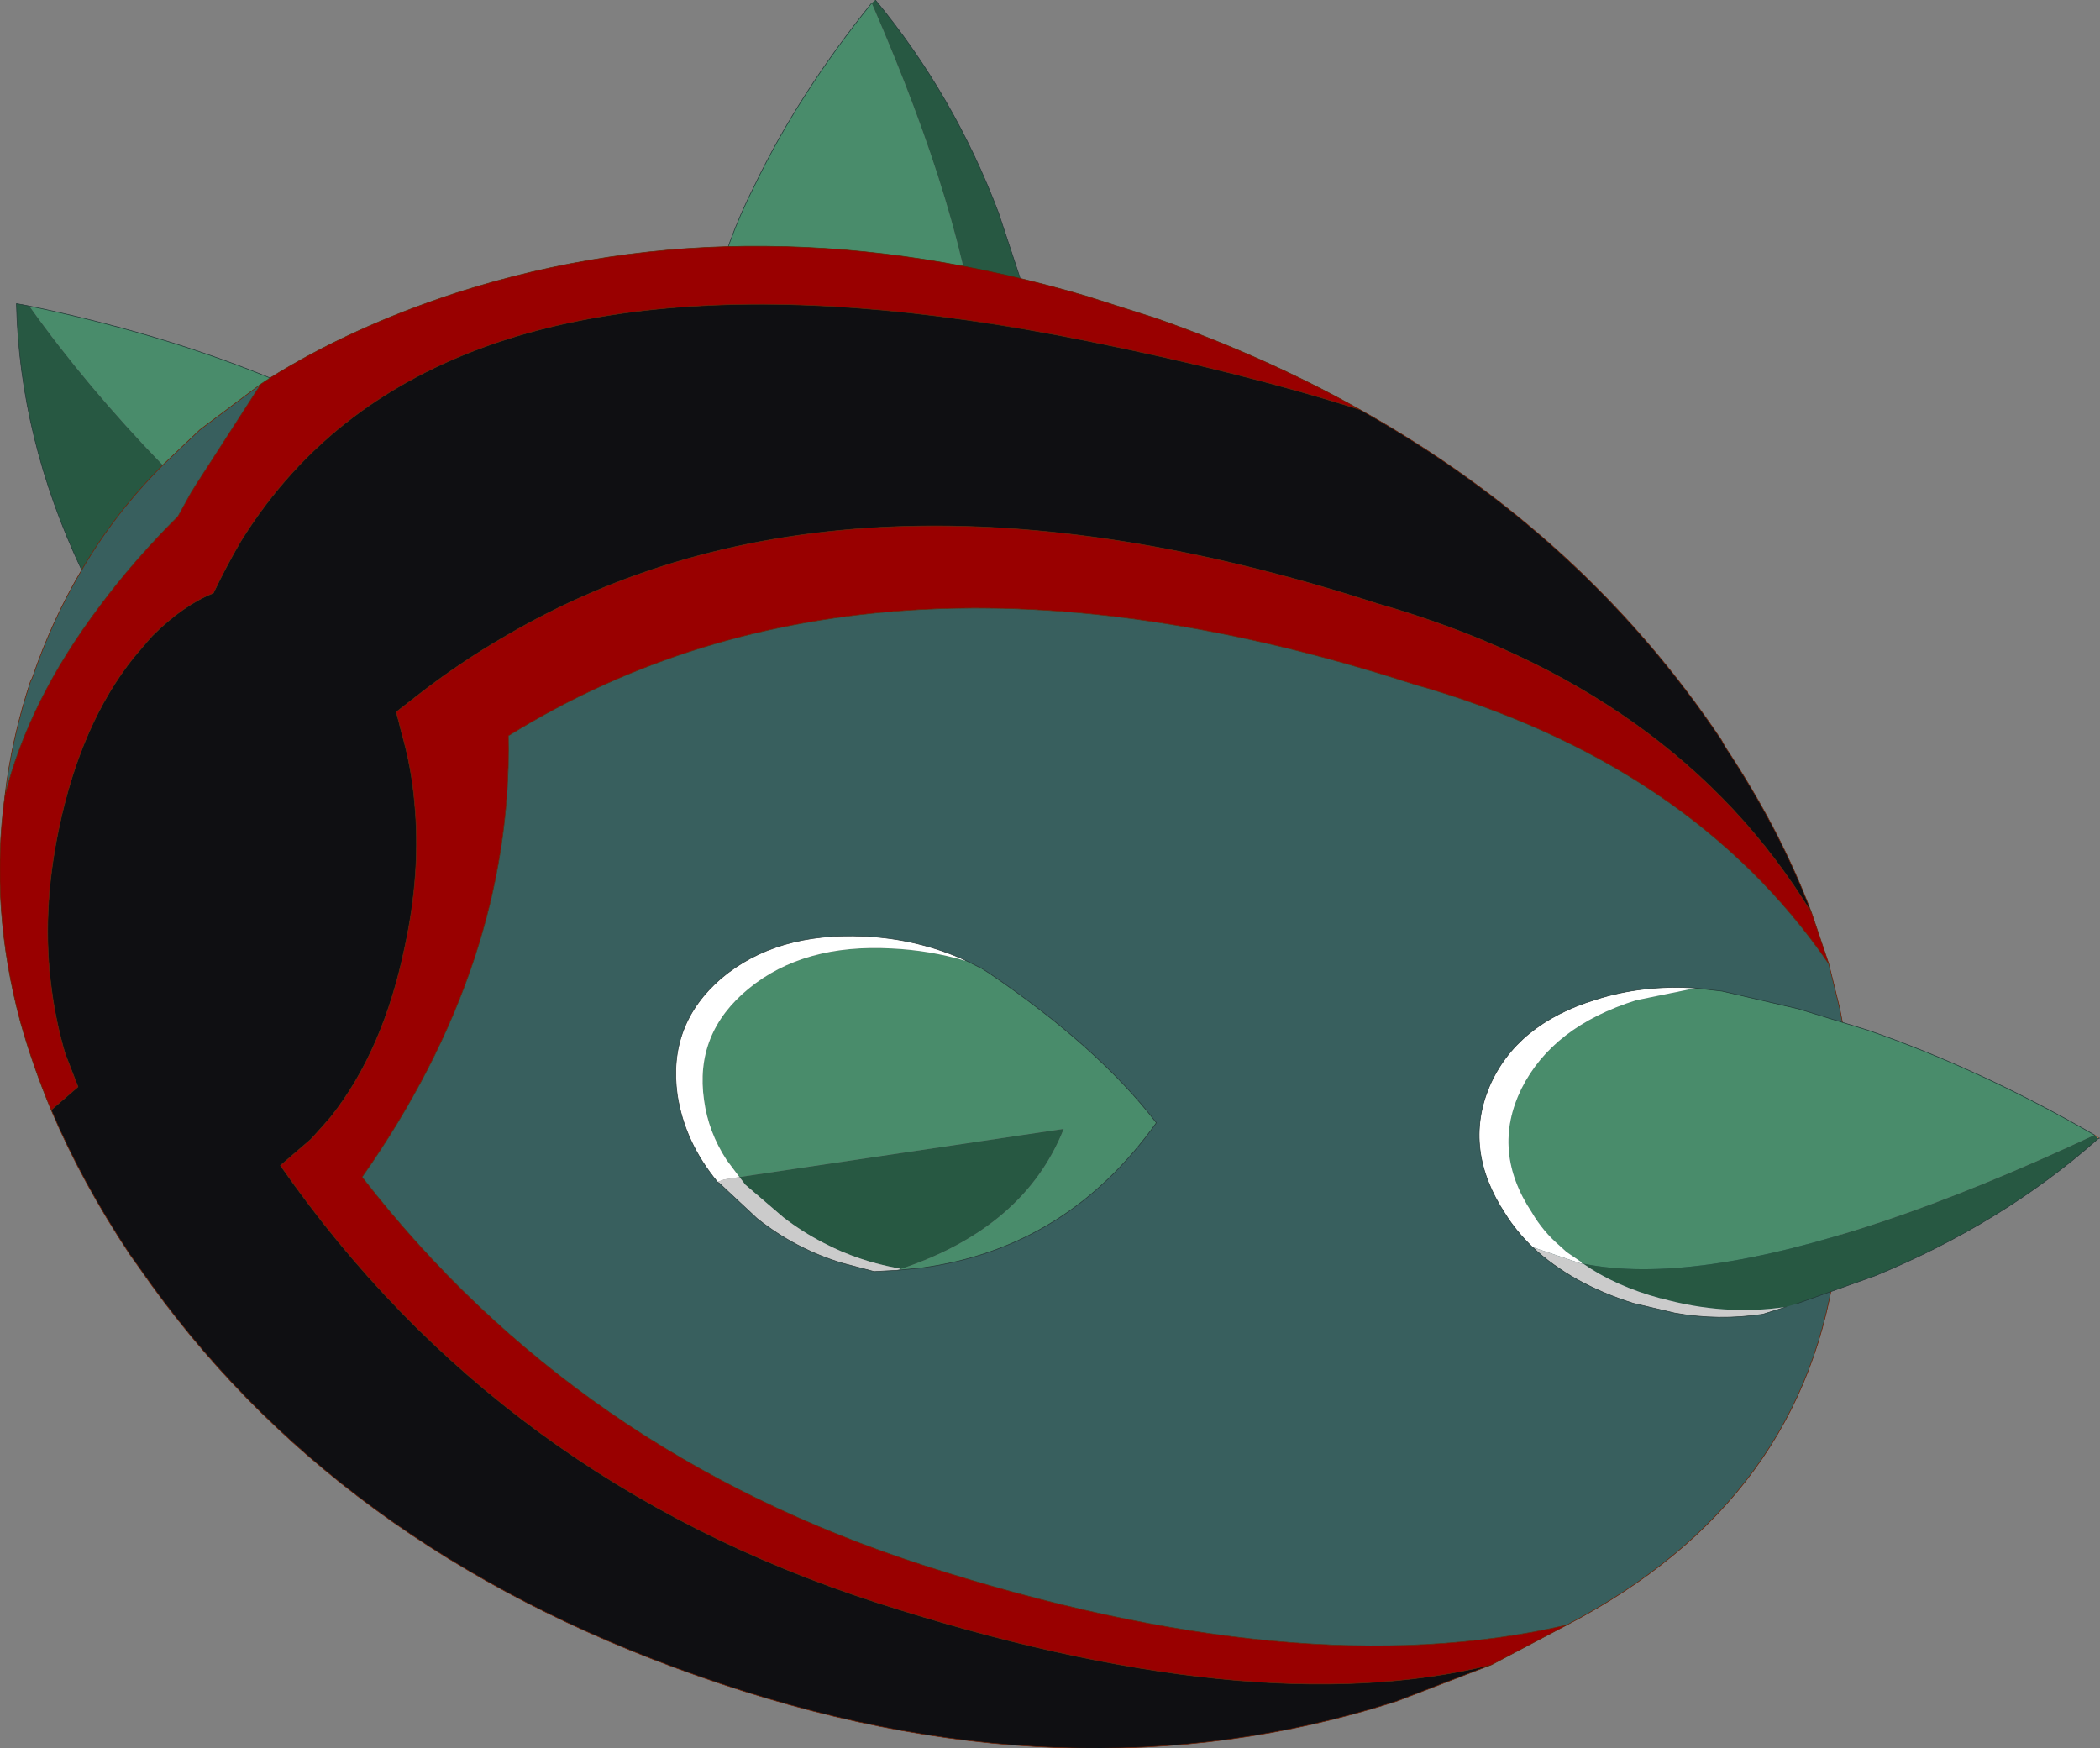 <?xml version="1.0" encoding="UTF-8" standalone="no"?>
<svg xmlns:xlink="http://www.w3.org/1999/xlink" height="143.4px" width="172.25px" xmlns="http://www.w3.org/2000/svg">
  <rect width="100%" height="100%" fill="#808080" stroke="none"/>
  <g transform="matrix(1.0, 0.0, 0.0, 1.0, 8.0, 92.55)">
    <path d="M71.6 -54.5 L71.6 -54.4 71.5 -54.45 70.55 -53.45 70.0 -53.0 Q68.8 -52.0 67.25 -51.4 62.0 -49.2 57.1 -52.05 52.2 -55.0 50.45 -61.2 49.8 -63.4 49.7 -65.55 L50.1 -67.4 51.85 -72.65 Q52.7 -75.0 53.9 -77.35 57.5 -84.85 63.5 -92.3 67.35 -83.45 69.5 -76.3 73.85 -61.9 71.6 -54.5" fill="#498c6b" fill-rule="evenodd" stroke="none"/>
    <path d="M63.8 -92.55 Q70.25 -84.75 73.9 -75.1 L75.85 -69.2 76.1 -68.4 Q76.45 -63.95 74.75 -59.7 L74.75 -59.65 Q73.55 -56.6 71.6 -54.5 73.85 -61.9 69.5 -76.3 67.35 -83.45 63.5 -92.3 L63.8 -92.55" fill="#275842" fill-rule="evenodd" stroke="none"/>
    <path d="M63.8 -92.55 Q70.25 -84.75 73.9 -75.1 L75.85 -69.2 M49.7 -65.55 L50.1 -67.4 51.85 -72.65 Q52.7 -75.0 53.9 -77.35 57.5 -84.85 63.5 -92.3" fill="none" stroke="#213836" stroke-linecap="round" stroke-linejoin="round" stroke-width="0.05"/>
    <path d="M-7.6 -27.25 Q-5.65 -35.1 0.2 -42.85 2.95 -46.55 6.6 -50.2 L7.65 -52.1 8.05 -52.75 13.4 -61.05 14.15 -61.55 Q20.8 -65.7 29.35 -68.5 41.75 -72.5 54.85 -72.35 67.6 -72.25 81.15 -68.25 L86.8 -66.45 Q95.8 -63.3 103.55 -58.95 93.95 -62.0 81.35 -64.55 40.3 -72.9 21.0 -58.35 15.5 -54.2 11.75 -48.15 10.55 -46.1 9.5 -43.9 7.0 -42.9 4.5 -40.4 L4.1 -39.95 2.95 -38.6 Q-1.35 -33.2 -3.15 -24.7 -4.65 -17.65 -3.75 -11.25 -3.4 -8.65 -2.65 -6.1 L-1.6 -3.4 -3.8 -1.5 Q-5.3 -5.1 -6.3 -8.65 -8.85 -18.05 -7.6 -27.25 M114.35 44.0 Q94.75 48.85 63.9 38.9 33.0 28.9 15.0 3.05 L17.5 0.9 18.45 -0.15 19.15 -0.95 Q23.45 -6.4 25.2 -14.85 26.55 -21.05 26.0 -26.75 25.75 -29.65 24.95 -32.4 L24.7 -33.4 24.5 -34.15 26.75 -35.9 Q29.9 -38.3 33.25 -40.25 61.65 -57.05 104.95 -43.05 129.4 -36.05 140.6 -17.65 L142.0 -13.5 Q130.65 -30.0 107.9 -36.45 63.65 -50.75 33.7 -32.2 34.05 -13.6 21.7 4.0 39.25 26.65 67.75 35.85 98.6 45.8 120.5 40.75 L114.35 44.0" fill="#990000" fill-rule="evenodd" stroke="none"/>
    <path d="M13.4 -61.05 L8.4 -57.3 5.35 -54.4 Q-0.9 -60.85 -5.6 -67.45 5.25 -65.2 14.15 -61.55 L13.4 -61.05 M52.65 4.0 L51.6 2.6 Q50.1 0.3 49.75 -2.3 48.95 -7.8 53.4 -11.45 57.9 -15.15 65.15 -14.75 68.25 -14.6 71.15 -13.75 L71.15 -13.8 Q71.25 -13.75 71.45 -13.65 71.95 -13.4 72.55 -13.1 L73.1 -12.75 Q82.1 -6.65 86.85 -0.45 79.5 9.85 67.6 11.45 L65.55 11.65 65.85 11.55 66.0 11.5 Q76.05 8.1 79.25 0.05 L52.65 4.0" fill="#498c6b" fill-rule="evenodd" stroke="none"/>
    <path d="M5.35 -54.4 Q1.45 -50.5 -1.3 -45.8 -6.4 -56.6 -6.65 -67.65 L-5.6 -67.45 Q-0.9 -60.85 5.35 -54.4 M65.85 11.55 L65.75 11.5 Q62.4 10.9 59.55 9.4 57.8 8.5 56.25 7.3 L53.1 4.6 53.0 4.45 52.65 4.0 79.25 0.05 Q76.05 8.1 66.0 11.5 L65.85 11.55" fill="#275842" fill-rule="evenodd" stroke="none"/>
    <path d="M13.4 -61.05 L8.05 -52.75 7.65 -52.1 6.6 -50.2 Q2.95 -46.55 0.2 -42.85 -5.65 -35.1 -7.6 -27.25 -7.05 -31.95 -5.5 -36.65 L-5.35 -36.95 Q-3.75 -41.65 -1.3 -45.8 1.45 -50.5 5.35 -54.4 L8.4 -57.3 13.4 -61.05 M71.15 -13.8 Q67.25 -15.55 62.9 -15.75 55.65 -16.1 51.15 -12.3 46.75 -8.5 47.55 -2.75 48.15 1.15 50.85 4.4 L51.0 4.5 54.1 7.4 Q57.25 9.9 61.05 11.05 L63.7 11.75 65.55 11.65 67.6 11.45 Q79.5 9.85 86.85 -0.45 82.1 -6.65 73.1 -12.75 L72.55 -13.1 Q71.95 -13.4 71.45 -13.65 71.25 -13.75 71.15 -13.8 M142.0 -13.5 L142.9 -9.85 Q144.8 -0.55 143.0 8.65 L142.75 10.1 142.65 10.4 Q140.2 30.45 120.5 40.75 98.6 45.8 67.75 35.85 39.25 26.65 21.7 4.0 34.05 -13.6 33.7 -32.2 63.65 -50.75 107.9 -36.45 130.65 -30.0 142.0 -13.5" fill="#385f5e" fill-rule="evenodd" stroke="none"/>
    <path d="M-3.8 -1.5 L-1.6 -3.4 -2.65 -6.1 Q-3.4 -8.65 -3.75 -11.25 -4.65 -17.65 -3.15 -24.7 -1.35 -33.2 2.95 -38.6 L4.1 -39.95 4.5 -40.4 Q7.0 -42.9 9.5 -43.9 10.55 -46.1 11.75 -48.15 15.5 -54.2 21.0 -58.35 40.3 -72.9 81.35 -64.55 93.95 -62.0 103.55 -58.95 121.95 -48.65 133.2 -31.85 L133.5 -31.3 Q138.05 -24.45 140.6 -17.65 129.4 -36.05 104.95 -43.05 61.65 -57.05 33.25 -40.25 29.9 -38.3 26.75 -35.9 L24.5 -34.15 24.7 -33.4 24.95 -32.4 Q25.75 -29.65 26.0 -26.75 26.55 -21.05 25.2 -14.85 23.45 -6.4 19.15 -0.95 L18.45 -0.15 17.5 0.9 15.0 3.05 Q33.0 28.9 63.9 38.9 94.75 48.85 114.35 44.0 L106.55 47.0 Q79.6 55.65 49.2 44.9 19.3 34.4 3.4 11.4 L2.65 10.35 Q-1.3 4.4 -3.8 -1.5" fill="#0f0f12" fill-rule="evenodd" stroke="none"/>
    <path d="M50.85 4.4 Q48.15 1.15 47.55 -2.75 46.75 -8.5 51.15 -12.3 55.65 -16.1 62.9 -15.75 67.25 -15.55 71.15 -13.8 L71.15 -13.75 Q68.25 -14.6 65.15 -14.75 57.9 -15.15 53.4 -11.45 48.95 -7.8 49.75 -2.3 50.1 0.3 51.6 2.6 L52.65 4.0 51.4 4.2 50.85 4.4" fill="#ffffff" fill-rule="evenodd" stroke="none"/>
    <path d="M50.85 4.4 L51.4 4.2 52.65 4.0 53.0 4.45 53.1 4.6 56.25 7.3 Q57.8 8.5 59.55 9.4 62.4 10.9 65.75 11.5 L65.85 11.55 65.55 11.65 63.7 11.75 61.05 11.05 Q57.25 9.9 54.1 7.4 L51.0 4.5 50.85 4.4" fill="#cbcbcb" fill-rule="evenodd" stroke="none"/>
    <path d="M-7.6 -27.25 Q-5.65 -35.1 0.2 -42.85 2.95 -46.55 6.6 -50.2 L7.65 -52.1 8.05 -52.75 13.4 -61.05 8.4 -57.3 5.35 -54.4 Q1.45 -50.5 -1.3 -45.8 -3.75 -41.65 -5.35 -36.95 L-5.5 -36.65 Q-7.05 -31.95 -7.6 -27.25 -8.85 -18.05 -6.3 -8.65 -5.3 -5.1 -3.8 -1.5 L-1.6 -3.4 -2.65 -6.1 Q-3.4 -8.65 -3.75 -11.25 -4.65 -17.65 -3.15 -24.7 -1.35 -33.2 2.95 -38.6 L4.1 -39.95 4.5 -40.4 Q7.0 -42.9 9.5 -43.9 10.55 -46.1 11.75 -48.15 15.5 -54.2 21.0 -58.35 40.3 -72.9 81.35 -64.55 93.95 -62.0 103.55 -58.95 95.8 -63.3 86.8 -66.45 L81.15 -68.25 Q67.6 -72.25 54.85 -72.35 41.75 -72.5 29.35 -68.5 20.8 -65.7 14.15 -61.55 L13.4 -61.05 M114.35 44.0 Q94.75 48.85 63.9 38.9 33.0 28.9 15.0 3.05 L17.5 0.9 18.45 -0.15 19.15 -0.95 Q23.45 -6.4 25.2 -14.85 26.55 -21.05 26.0 -26.75 25.75 -29.65 24.95 -32.4 L24.7 -33.4 24.5 -34.15 26.75 -35.9 Q29.9 -38.3 33.25 -40.25 61.65 -57.05 104.95 -43.05 129.4 -36.05 140.6 -17.65 138.05 -24.45 133.5 -31.3 L133.2 -31.85 Q121.95 -48.65 103.55 -58.95 M142.0 -13.5 L142.9 -9.85 Q144.8 -0.55 143.0 8.65 L142.75 10.1 142.65 10.4 Q140.2 30.45 120.5 40.75 L114.35 44.0 106.55 47.0 Q79.6 55.65 49.2 44.9 19.3 34.4 3.4 11.4 L2.65 10.35 Q-1.3 4.4 -3.8 -1.5 M140.6 -17.65 L142.0 -13.5 Q130.65 -30.0 107.9 -36.45 63.65 -50.75 33.7 -32.2 34.05 -13.6 21.7 4.0 39.25 26.65 67.75 35.85 98.6 45.8 120.5 40.75" fill="none" stroke="#6b1e01" stroke-linecap="round" stroke-linejoin="round" stroke-width="0.05"/>
    <path d="M-5.6 -67.45 L-6.65 -67.65 Q-6.4 -56.6 -1.3 -45.8 M-5.6 -67.45 Q5.25 -65.2 14.15 -61.55" fill="none" stroke="#213836" stroke-linecap="round" stroke-linejoin="round" stroke-width="0.05"/>
    <path d="M71.15 -13.8 Q67.25 -15.55 62.9 -15.75 55.65 -16.1 51.15 -12.3 46.75 -8.5 47.55 -2.75 48.15 1.15 50.85 4.4 L51.0 4.5 54.1 7.4 Q57.25 9.9 61.05 11.05 L63.7 11.75 65.55 11.65 67.6 11.45 Q79.5 9.85 86.85 -0.45 82.1 -6.65 73.1 -12.75 L72.55 -13.1 Q71.95 -13.4 71.45 -13.65 71.25 -13.75 71.15 -13.8" fill="none" stroke="#213836" stroke-linecap="round" stroke-linejoin="round" stroke-width="0.05"/>
    <path d="M164.1 0.85 L163.8 0.55 164.15 0.85 164.1 0.85" fill="#fae9b4" fill-rule="evenodd" stroke="none"/>
    <path d="M163.8 0.55 L164.15 0.8 164.25 0.8 164.15 0.85 163.8 0.55" fill="#fefbed" fill-rule="evenodd" stroke="none"/>
    <path d="M163.8 0.55 L164.15 0.8" fill="none" stroke="#993300" stroke-linecap="round" stroke-linejoin="round" stroke-width="0.05"/>
    <path d="M164.15 0.8 L164.25 0.8 164.15 0.85 164.1 0.85" fill="none" stroke="#213836" stroke-linecap="round" stroke-linejoin="round" stroke-width="0.05"/>
    <path d="M121.7 11.1 L121.75 11.0 120.5 10.15 119.95 9.65 Q118.55 8.45 117.65 6.9 114.3 1.85 116.8 -3.25 119.35 -8.35 126.2 -10.5 L131.1 -11.5 133.25 -11.25 139.5 -9.8 145.2 -8.05 Q154.35 -4.9 163.8 0.55 154.3 5.0 146.4 7.65 130.7 12.9 121.85 11.1 L121.7 11.1" fill="#498c6b" fill-rule="evenodd" stroke="none"/>
    <path d="M117.7 9.75 Q116.35 8.45 115.45 7.0 112.0 1.75 114.15 -3.4 116.35 -8.55 122.85 -10.55 126.75 -11.8 131.1 -11.5 L126.2 -10.5 Q119.35 -8.35 116.8 -3.25 114.3 1.85 117.65 6.9 118.55 8.45 119.95 9.65 L120.5 10.15 121.75 11.0 121.7 11.1 117.7 9.75" fill="#ffffff" fill-rule="evenodd" stroke="none"/>
    <path d="M163.8 0.55 L164.1 0.85 Q156.25 7.8 145.8 12.1 L139.35 14.4 138.5 14.65 Q133.45 15.4 128.25 13.95 L128.2 13.95 Q124.5 12.95 121.85 11.1 130.7 12.9 146.4 7.65 154.3 5.0 163.8 0.55" fill="#275842" fill-rule="evenodd" stroke="none"/>
    <path d="M117.7 9.75 L121.7 11.1 121.85 11.1 Q124.5 12.95 128.2 13.95 L128.25 13.95 Q133.45 15.4 138.5 14.65 L136.6 15.25 Q132.95 15.8 129.35 15.15 L125.95 14.35 Q120.9 12.75 117.7 9.75" fill="#cbcbcb" fill-rule="evenodd" stroke="none"/>
    <path d="M131.1 -11.5 Q126.75 -11.8 122.85 -10.55 116.35 -8.55 114.15 -3.4 112.0 1.75 115.45 7.0 116.35 8.45 117.7 9.75 120.9 12.75 125.95 14.35 L129.35 15.15 Q132.95 15.8 136.6 15.25 L138.5 14.65 M131.1 -11.5 L133.25 -11.25 139.5 -9.8 145.2 -8.05 Q154.35 -4.9 163.8 0.55 M164.1 0.85 Q156.25 7.8 145.8 12.1 L139.35 14.4" fill="none" stroke="#213836" stroke-linecap="round" stroke-linejoin="round" stroke-width="0.05"/>
  </g>
</svg>
